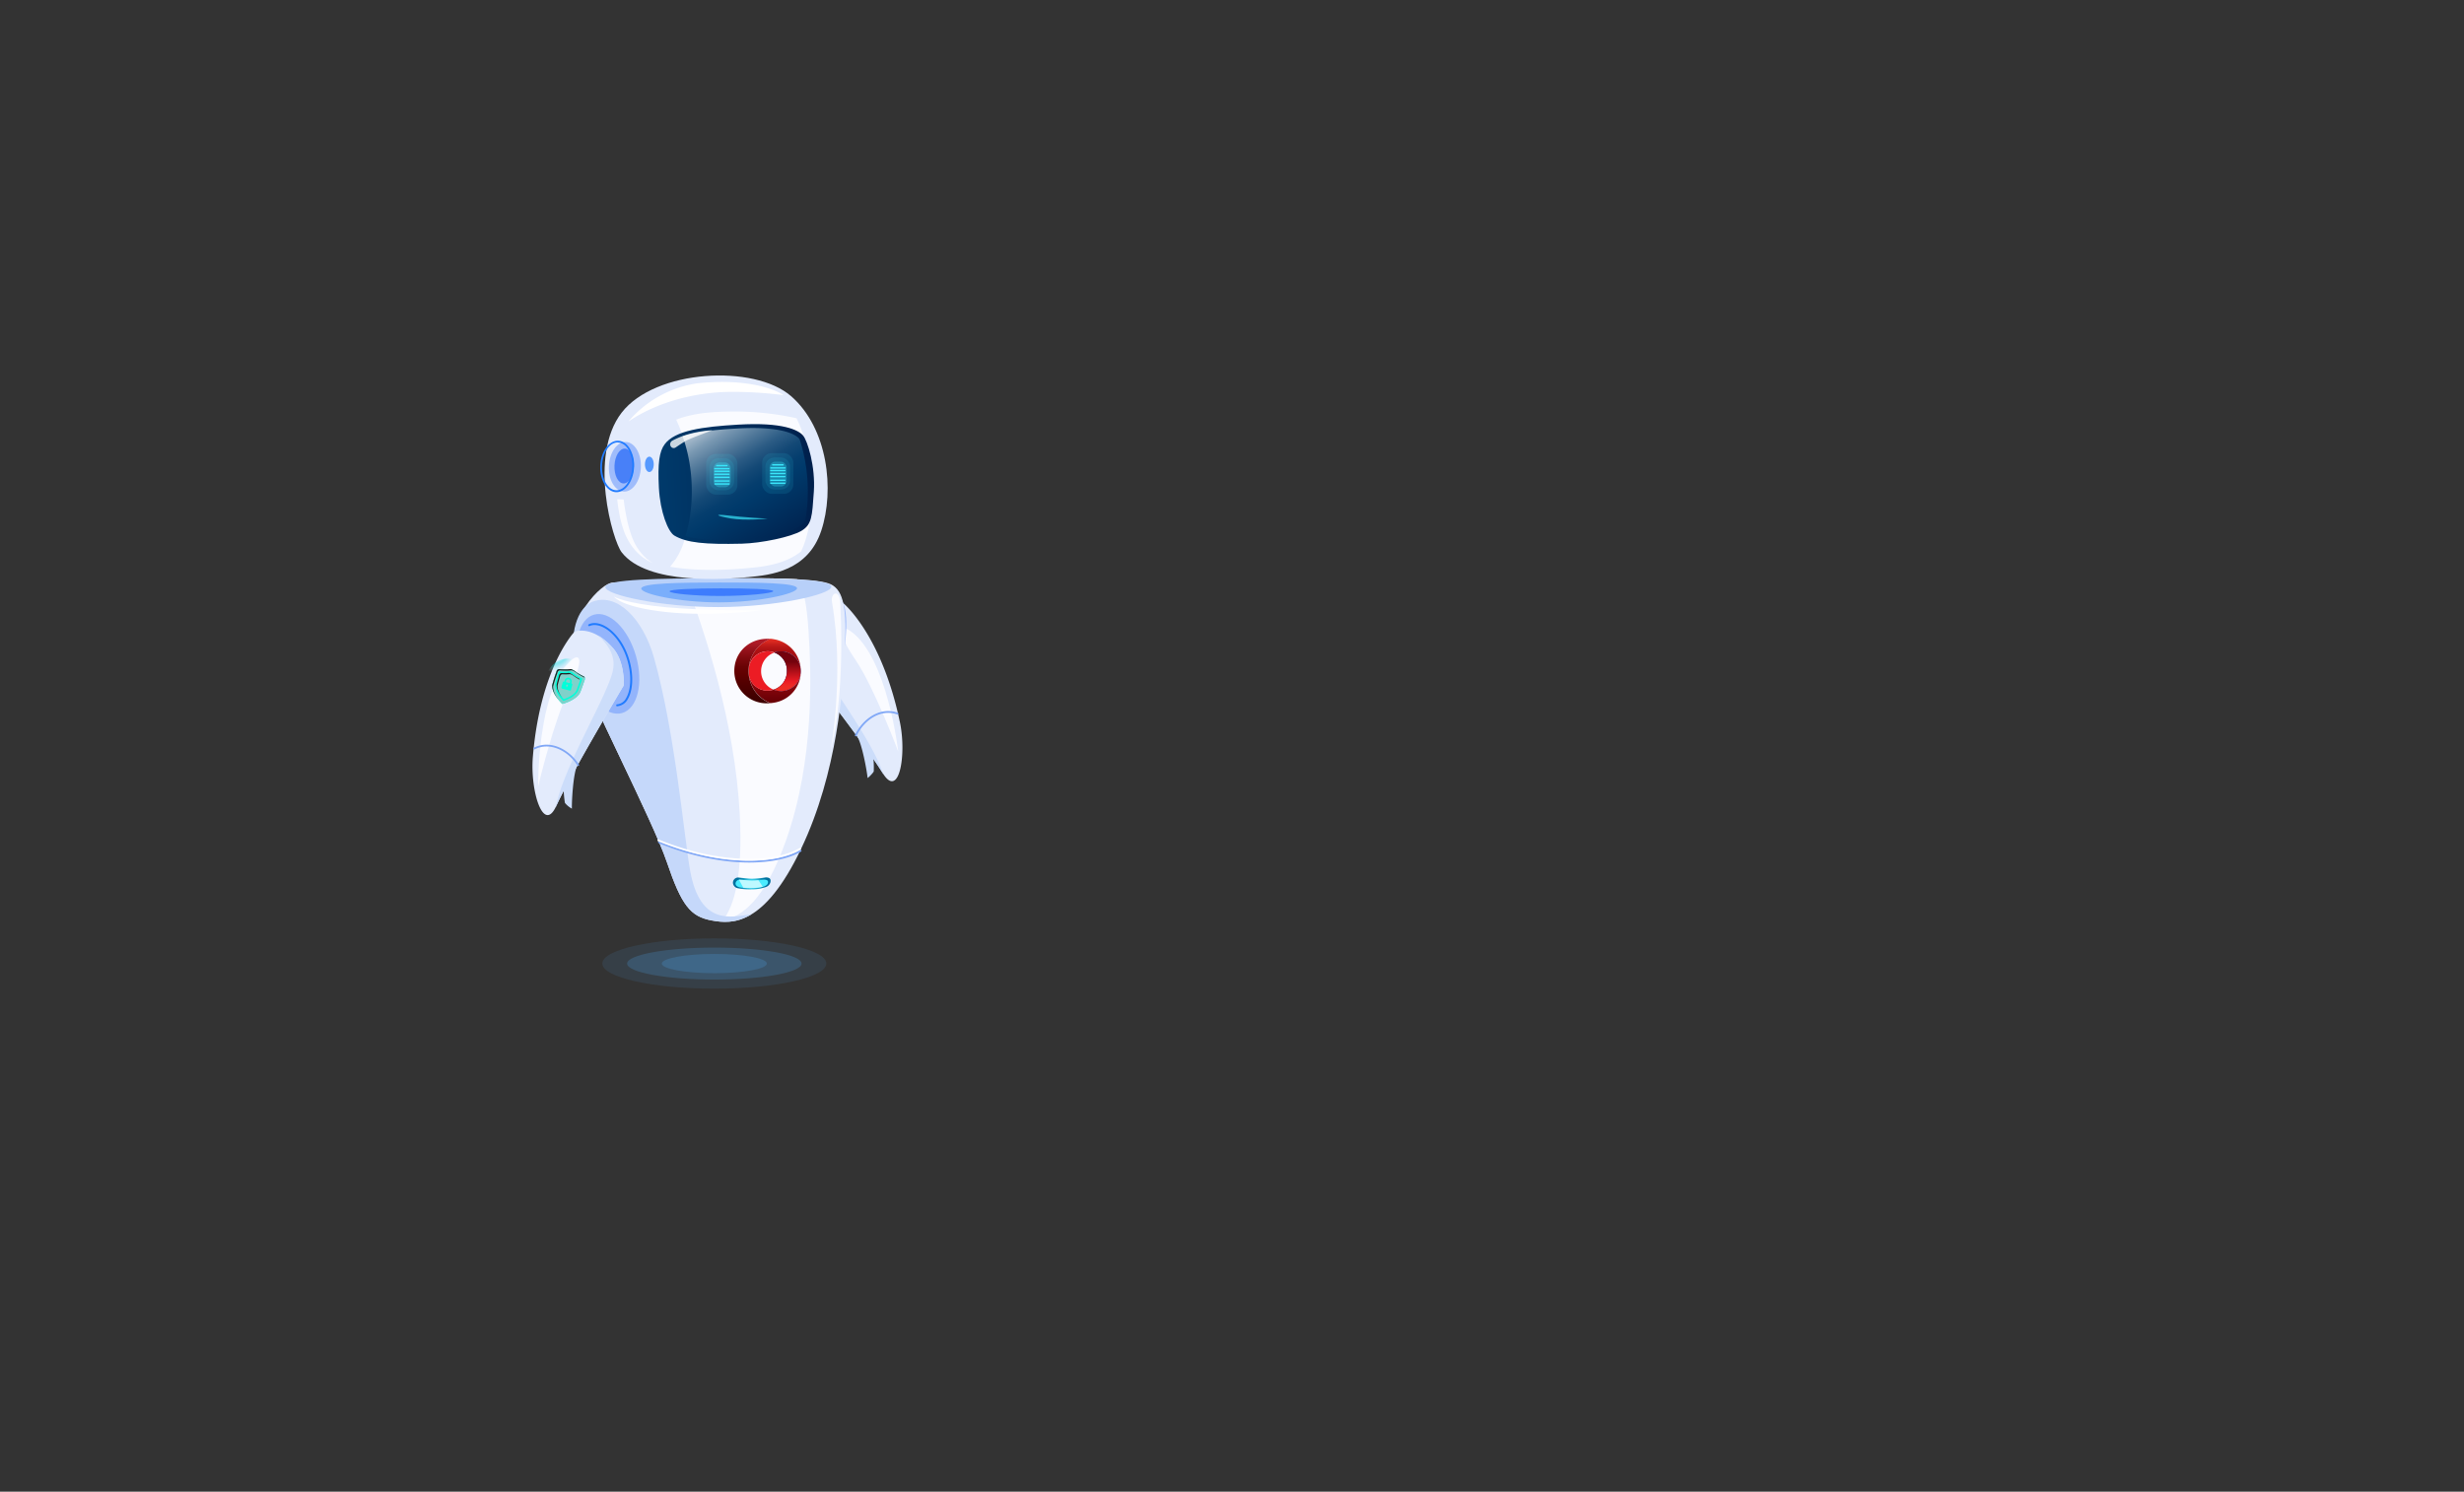 <svg xmlns="http://www.w3.org/2000/svg" xmlns:xlink="http://www.w3.org/1999/xlink" width="1024" height="620" viewBox="0 0 1024 620">
  <rect x="0" y="0" width="1024" height="620" fill="#333333" stroke="none"/>
  <defs>
    <style>
      .cls-1 {
        isolation: isolate;
      }

      .cls-2 {
        fill: none;
      }

      .cls-3, .cls-4 {
        fill: #51b2fb;
      }

      .cls-3, .cls-32 {
        opacity: 0.1;
      }

      .cls-4 {
        opacity: 0.2;
      }

      .cls-5 {
        fill: #e3ebfc;
      }

      .cls-6 {
        fill: #ccddfa;
      }

      .cls-7 {
        fill: #fafbff;
      }

      .cls-8 {
        fill: #80a7f6;
      }

      .cls-9 {
        fill: #9fbcfb;
      }

      .cls-10 {
        fill: #b8d0f9;
      }

      .cls-11, .cls-29, .cls-31 {
        fill: #207bff;
      }

      .cls-11, .cls-37 {
        opacity: 0.4;
      }

      .cls-12 {
        fill: #004bff;
        opacity: 0.5;
        mix-blend-mode: multiply;
      }

      .cls-13 {
        fill: #c5d8fa;
      }

      .cls-14 {
        fill: url(#_ÂÁ_Ï_ÌÌ_È_ËÂÌÚ_30);
      }

      .cls-15 {
        fill: #4aebff;
      }

      .cls-16, .cls-30 {
        fill: #fff;
      }

      .cls-17 {
        fill: #bef9ff;
      }

      .cls-18 {
        fill: url(#linear-gradient);
      }

      .cls-19 {
        fill: #ec1c24;
      }

      .cls-20 {
        fill: url(#linear-gradient-2);
      }

      .cls-21 {
        fill: url(#linear-gradient-3);
      }

      .cls-22 {
        fill: url(#linear-gradient-4);
      }

      .cls-23 {
        fill: url(#linear-gradient-5);
      }

      .cls-24 {
        fill: url(#linear-gradient-6);
      }

      .cls-25 {
        fill: url(#linear-gradient-7);
      }

      .cls-26 {
        fill: url(#_ÂÁ_Ï_ÌÌ_È_ËÂÌÚ_14);
      }

      .cls-27 {
        fill: url(#_ÂÁ_Ï_ÌÌ_È_ËÂÌÚ_18);
      }

      .cls-28 {
        fill: #4880f8;
      }

      .cls-30 {
        opacity: 0.8;
      }

      .cls-31 {
        opacity: 0.72;
      }

      .cls-32, .cls-33, .cls-34, .cls-35 {
        fill: #3ae6fb;
      }

      .cls-33 {
        opacity: 0.3;
      }

      .cls-35 {
        opacity: 0.7;
      }

      .cls-36 {
        fill: #93b4fb;
      }

      .cls-37 {
        mix-blend-mode: lighten;
        fill: url(#radial-gradient);
      }

      .cls-38 {
        fill: #00ffda;
      }

      .cls-39 {
        fill: #7fd1ca;
      }

      .cls-40 {
        fill: #1e1e1e;
      }
    </style>
    <radialGradient id="_ÂÁ_Ï_ÌÌ_È_ËÂÌÚ_30" data-name="¡ÂÁ˚ÏˇÌÌ˚È „‡‰ËÂÌÚ 30" cx="6122.22" cy="367.66" r="5.8" gradientTransform="translate(-5809.3)" gradientUnits="userSpaceOnUse">
      <stop offset="0" stop-color="#4aebff"/>
      <stop offset="1" stop-color="#00709e"/>
    </radialGradient>
    <linearGradient id="linear-gradient" x1="277.25" y1="266.3" x2="277.25" y2="298.3" gradientTransform="translate(45.19)" gradientUnits="userSpaceOnUse">
      <stop offset="0.02" stop-color="#dd2a21"/>
      <stop offset="0.06" stop-color="#c8201b"/>
      <stop offset="0.1" stop-color="#b71717"/>
      <stop offset="0.15" stop-color="#ac1113"/>
      <stop offset="0.22" stop-color="#a50e12"/>
      <stop offset="0.43" stop-color="#a30d11"/>
      <stop offset="0.79" stop-color="#6b0006"/>
    </linearGradient>
    <linearGradient id="linear-gradient-2" x1="267.96" y1="267.73" x2="267.96" y2="290.7" gradientTransform="translate(45.19)" gradientUnits="userSpaceOnUse">
      <stop offset="0" stop-color="#ad1a27"/>
      <stop offset="0.08" stop-color="#9e151f"/>
      <stop offset="0.28" stop-color="#7d090e"/>
      <stop offset="0.44" stop-color="#680304"/>
      <stop offset="0.56" stop-color="#610000"/>
      <stop offset="0.73" stop-color="#520000"/>
      <stop offset="1" stop-color="#3f0000"/>
    </linearGradient>
    <linearGradient id="linear-gradient-3" x1="667.47" y1="279.55" x2="682.66" y2="279.55" gradientTransform="matrix(-1, 0, 0, 1, 1015.73, 0)" gradientUnits="userSpaceOnUse">
      <stop offset="0" stop-color="#be1349"/>
      <stop offset="0.24" stop-color="#be124e"/>
      <stop offset="0.25" stop-color="#be124e"/>
      <stop offset="1" stop-color="#7a0025"/>
    </linearGradient>
    <linearGradient id="linear-gradient-4" x1="662.85" y1="287.19" x2="682.72" y2="287.19" gradientTransform="matrix(-1, 0, 0, 1, 1015.73, 0)" gradientUnits="userSpaceOnUse">
      <stop offset="0" stop-color="#282881"/>
      <stop offset="0.27" stop-color="#26257d"/>
      <stop offset="0.55" stop-color="#1f1b70"/>
      <stop offset="0.84" stop-color="#150c5b"/>
      <stop offset="1" stop-color="#0d004c"/>
    </linearGradient>
    <linearGradient id="linear-gradient-5" x1="667.55" y1="287.19" x2="682.65" y2="287.19" xlink:href="#linear-gradient-3"/>
    <linearGradient id="linear-gradient-6" x1="670.61" y1="279.49" x2="689.59" y2="279.49" xlink:href="#linear-gradient-4"/>
    <linearGradient id="linear-gradient-7" x1="282.45" y1="286.43" x2="282.45" y2="275.56" gradientTransform="translate(45.19)" gradientUnits="userSpaceOnUse">
      <stop offset="0" stop-color="#ed2d24"/>
      <stop offset="0.12" stop-color="#ed2824"/>
      <stop offset="0.25" stop-color="#ec1c24"/>
      <stop offset="1" stop-color="#74020d"/>
    </linearGradient>
    <linearGradient id="_ÂÁ_Ï_ÌÌ_È_ËÂÌÚ_14" data-name="¡ÂÁ˚ÏˇÌÌ˚È „‡‰ËÂÌÚ 14" x1="6041.94" y1="494.56" x2="6106.51" y2="494.56" gradientTransform="translate(-5784.65 13.43) rotate(-2.88)" gradientUnits="userSpaceOnUse">
      <stop offset="0" stop-color="#003a6b"/>
      <stop offset="1" stop-color="#00204c"/>
    </linearGradient>
    <linearGradient id="_ÂÁ_Ï_ÌÌ_È_ËÂÌÚ_18" data-name="¡ÂÁ˚ÏˇÌÌ˚È „‡‰ËÂÌÚ 18" x1="6101.54" y1="174.87" x2="6134.26" y2="229.99" gradientTransform="translate(-5809.3)" gradientUnits="userSpaceOnUse">
      <stop offset="0" stop-color="#cbd7e1"/>
      <stop offset="0.05" stop-color="#aec0d0"/>
      <stop offset="0.15" stop-color="#7998b2"/>
      <stop offset="0.26" stop-color="#4e7698"/>
      <stop offset="0.35" stop-color="#2c5c85"/>
      <stop offset="0.44" stop-color="#144976"/>
      <stop offset="0.53" stop-color="#053e6e"/>
      <stop offset="0.6" stop-color="#003a6b"/>
      <stop offset="1" stop-color="#00204c"/>
    </linearGradient>
    <radialGradient id="radial-gradient" cx="5257.23" cy="452.51" r="12.29" gradientTransform="matrix(0.74, 0.02, -0.03, 0.82, -3645.94, -206.49)" gradientUnits="userSpaceOnUse">
      <stop offset="0" stop-color="#00ddde" stop-opacity="0.52"/>
      <stop offset="0.09" stop-color="#2de6e7" stop-opacity="0.65"/>
      <stop offset="0.2" stop-color="#63f1f1" stop-opacity="0.8"/>
      <stop offset="0.3" stop-color="#8af8f9" stop-opacity="0.91"/>
      <stop offset="0.38" stop-color="#a2fdfd" stop-opacity="0.98"/>
      <stop offset="0.43" stop-color="#abffff"/>
      <stop offset="0.46" stop-color="#9ffcfd"/>
      <stop offset="0.51" stop-color="#7ff6f6"/>
      <stop offset="0.58" stop-color="#4aebeb"/>
      <stop offset="0.66" stop-color="#03dcdd"/>
      <stop offset="0.66" stop-color="#00dbdc"/>
      <stop offset="0.69" stop-color="#08dcdd" stop-opacity="0.97"/>
      <stop offset="0.74" stop-color="#1fdfe0" stop-opacity="0.88"/>
      <stop offset="0.8" stop-color="#44e5e5" stop-opacity="0.73"/>
      <stop offset="0.87" stop-color="#78eced" stop-opacity="0.53"/>
      <stop offset="0.94" stop-color="#baf5f6" stop-opacity="0.27"/>
      <stop offset="1" stop-color="#fff" stop-opacity="0"/>
    </radialGradient>
  </defs>
  <title>robot</title>
  <g class="cls-1">
    <g id="robot">
      <g id="fondo">
        <rect class="cls-2" width="1024" height="620"/>
      </g>
      <g id="sombra">
        <ellipse class="cls-3" cx="296.86" cy="400.47" rx="46.54" ry="10.45"/>
        <path class="cls-4" d="M333.61,401c0,3.67-16.23,6.65-36.25,6.65s-36.25-3-36.25-6.65,16.23-6.64,36.25-6.64S333.61,397.3,333.61,401Z" transform="translate(-0.5 -0.5)"/>
        <path class="cls-4" d="M319.19,401c0,2.21-9.77,4-21.83,4s-21.83-1.8-21.83-4,9.78-4,21.83-4S319.19,398.76,319.19,401Z" transform="translate(-0.5 -0.5)"/>
      </g>
      <g id="brazoIzquierdo">
        <g>
          <path class="cls-5" d="M374.47,300.56c-6.8-32.34-20-46.12-23.09-49a2.67,2.67,0,0,0-1.65-.72c-2.3-.14-8.23.45-14.05,9-4,5.94-2.63,15.54-2.26,16,3.78,4.84,27.52,35.37,33.82,45.82C374.1,333.09,377.38,314.37,374.47,300.56Z" transform="translate(-0.5 -0.5)"/>
          <path class="cls-6" d="M335.64,259.94a26.78,26.78,0,0,1,5.53-6.14c-.63.76-1.26,1.59-1.89,2.52-5.07,7.5-2.63,12.57-.85,16.05,6.38,12.43,24.52,35.49,29.18,50l-.4-.64c-6.31-10.45-30-41-33.83-45.82C333,275.47,331.62,265.88,335.64,259.94Z" transform="translate(-0.5 -0.5)"/>
          <path class="cls-7" d="M354.15,262.94c15.21,10.95,19.64,49.91,19.64,49.91s-10.06-26.82-17.71-38S349,259.2,354.15,262.94Z" transform="translate(-0.5 -0.5)"/>
          <path class="cls-6" d="M363.45,315.46a40.89,40.89,0,0,1,.17,5.63c-.06.51-2.55,3-2.57,2.73-.19-2.34-2.3-14.57-4.56-17.67C355.69,305.05,363.36,313.2,363.45,315.46Z" transform="translate(-0.5 -0.5)"/>
          <path class="cls-8" d="M356.22,306.54a.39.39,0,0,0,.3-.22c2.85-6.19,9.73-11.4,16.85-8.87a.37.37,0,1,0,.25-.7c-7.54-2.69-14.79,2.76-17.79,9.26a.38.38,0,0,0,.19.5A.34.34,0,0,0,356.22,306.54Z" transform="translate(-0.5 -0.5)"/>
        </g>
        <path class="cls-9" d="M351.92,265.94c-.88,10.1-5.11,18-9.45,17.6s-7.15-8.86-6.27-19,5.09-17.82,9.44-17.6C351.93,247.32,352.79,255.85,351.92,265.94Z" transform="translate(-0.5 -0.5)"/>
      </g>
      <g id="cuerpo">
        <path class="cls-5" d="M255.28,242.64c-4.51-.29-20.4,15.65-15.62,31.12s31.87,67.08,38,85.15,9.81,22.53,18.53,24.17,21.91,2.23,37.18-29.67S351,285.68,351.7,268.65s-1.09-23.78-7-25.72C330.79,238.4,255.28,242.64,255.28,242.64Z" transform="translate(-0.5 -0.5)"/>
        <path class="cls-7" d="M327.21,349.65c11.85-33.56,10.42-69.63,9.32-86.73-.73-11.36-2.07-18.06-4.69-21.66-12.62-.71-31-.4-46.67.1,8.35,22,20.69,59.14,22.75,97.37,1.37,25.5-2.15,38-7,44.34C308.85,381.48,318.4,374.63,327.21,349.65Z" transform="translate(-0.5 -0.5)"/>
        <path class="cls-10" d="M346,244.35c0,3.31-23.36,8.44-46.94,8.48s-47-5-47-8.33,23.37-3.61,46.95-3.65S346,241,346,244.35Z" transform="translate(-0.5 -0.5)"/>
        <path class="cls-11" d="M331.73,245c0,2.29-16.1,5.84-32.34,5.87S267,247.42,267,245.13s16.1-2.5,32.34-2.52S331.73,242.74,331.73,245Z" transform="translate(-0.5 -0.5)"/>
        <path class="cls-12" d="M321.85,246.21c0,.88-11.1,2-21.92,2s-21.18-1.05-21.18-1.93,10.35-1.22,21.17-1.24S321.85,245.33,321.85,246.21Z" transform="translate(-0.5 -0.5)"/>
        <path class="cls-13" d="M287.36,362.65c-2.5-13.52-6.24-57.76-15.13-89-4.46-15.65-15-26.69-25.1-23.19-7.21,2.48-10,14.9-7.47,23.27,4.79,15.47,31.87,67.08,38,85.15s9.81,22.53,18.53,24.17c4.49.84,10.17,1.4,16.7-2.61C304.05,381.86,291.51,385.05,287.36,362.65Z" transform="translate(-0.5 -0.5)"/>
        <path class="cls-14" d="M318.57,369.24a15.91,15.91,0,0,1-5.37.88,24.82,24.82,0,0,1-6-.43,2.43,2.43,0,0,1-2.1-2.24h0a2.18,2.18,0,0,1,2.1-2.23s4.63.52,5.75.51a41.8,41.8,0,0,0,5.84-.55c1.16,0,2.24.34,1.89,2A2.89,2.89,0,0,1,318.57,369.24Z" transform="translate(-0.5 -0.5)"/>
        <path class="cls-15" d="M317.83,369a16.31,16.31,0,0,1-4.64.63,26,26,0,0,1-5.2-.31c-1-.2-1.82-.72-1.81-1.6h0a1.71,1.71,0,0,1,1.81-1.58s4,.36,5,.36a43.29,43.29,0,0,0,5-.39c1,0,1.94.24,1.64,1.42C319.51,368.07,319,368.62,317.83,369Z" transform="translate(-0.5 -0.5)"/>
        <path class="cls-8" d="M311.9,359c-10.62,0-23.65-2.3-37.7-8.08a.37.37,0,0,1-.2-.49.39.39,0,0,1,.49-.21c26.18,10.76,48.7,9.4,58.55,3.58a.37.37,0,0,1,.38.64C328.74,357.25,321.25,359,311.9,359Z" transform="translate(-0.5 -0.5)"/>
        <path class="cls-16" d="M311.62,358.2c-10.62,0-23.64-2.31-37.69-8.08a.38.38,0,0,1-.21-.49.39.39,0,0,1,.49-.21c26.18,10.76,48.7,9.4,58.55,3.58a.37.37,0,1,1,.38.64C328.46,356.41,321,358.2,311.62,358.2Z" transform="translate(-0.5 -0.5)"/>
        <path class="cls-7" d="M349.72,251.36c2,40.91-3.89,60.27-3.89,60.27s5.64-30.91.44-60.78C345.55,246.75,349.41,245,349.72,251.36Z" transform="translate(-0.5 -0.5)"/>
        <path class="cls-16" d="M255.67,248.51s4.65,2.8,21.67,4.38,39.42,1.28,39.42,1.28-20.64,2.73-39.5.7S255.67,248.51,255.67,248.51Z" transform="translate(-0.5 -0.5)"/>
        <path class="cls-17" d="M315.69,366.35c-.83.07-1.78.13-2.72.14s-5-.36-5-.36a2.43,2.43,0,0,0-.38,0l1.84,3.35a37.19,37.19,0,0,0,3.74.11,16.82,16.82,0,0,0,4.32-.55Z" transform="translate(-0.5 -0.5)"/>
        <g>
          <path class="cls-18" d="M311.6,279.39a14.44,14.44,0,0,1,9-13.38c.55,0,1.08.11,1.61.2a13.31,13.31,0,0,1,11.06,12.67c0,.15,0,.29,0,.44v.15h0a8.25,8.25,0,0,0-10.94-7.78c.82-.29.79-.29,0,0a7.91,7.91,0,0,0-10.65,7.67v.08a7.77,7.77,0,0,0,7.79,8.09,8.1,8.1,0,0,0,2.54-.41,8.24,8.24,0,0,0,11.3-7.52,13.18,13.18,0,0,1-11,12.94,15.6,15.6,0,0,1-1.69.21A14.44,14.44,0,0,1,311.6,279.39Z" transform="translate(-0.5 -0.5)"/>
          <path class="cls-19" d="M316.8,279.49a8.26,8.26,0,0,0,5.19,7.66,8.1,8.1,0,0,1-2.54.41,7.77,7.77,0,0,1-7.79-8.09v-.08a7.91,7.91,0,0,1,10.65-7.67c.83-.31.86-.31,0,0A8.25,8.25,0,0,0,316.8,279.49Z" transform="translate(-0.5 -0.5)"/>
          <path class="cls-20" d="M319.45,266c.39,0,.78,0,1.16.05a14.44,14.44,0,0,0,0,26.77c-.36,0-.72,0-1.1,0a13.43,13.43,0,0,1-13.84-13.43v-.07C305.68,271.93,311.44,266,319.45,266Z" transform="translate(-0.5 -0.5)"/>
          <path class="cls-21" d="M333.29,279.49v0Z" transform="translate(-0.5 -0.5)"/>
          <path class="cls-22" d="M322.22,287.07Z" transform="translate(-0.5 -0.5)"/>
          <path class="cls-23" d="M322.22,287.07Z" transform="translate(-0.5 -0.5)"/>
          <path class="cls-24" d="M325.05,287.74a8.21,8.21,0,0,1-3.06-.59l.23-.08h0a8,8,0,0,0,5.3-7.68v-.07a7.89,7.89,0,0,0-5.21-7.6l0,0a8.25,8.25,0,0,1,10.94,7.78v.15A8.25,8.25,0,0,1,325.05,287.74Z" transform="translate(-0.5 -0.5)"/>
          <path class="cls-25" d="M325.05,287.74a8.21,8.21,0,0,1-3.06-.59l.23-.08h0a8,8,0,0,0,5.3-7.68v-.07a7.89,7.89,0,0,0-5.21-7.6l0,0a8.25,8.25,0,0,1,10.94,7.78v.15A8.25,8.25,0,0,1,325.05,287.74Z" transform="translate(-0.5 -0.5)"/>
        </g>
      </g>
      <g id="cabeza">
        <g>
          <path class="cls-5" d="M258.86,230.06c10.72,13.82,43.57,11.18,52.72,10.31s24.65-2.47,30.23-19.31,2.79-42.55-12.56-55.91S272.81,154,258.86,172,255.13,225.27,258.86,230.06Z" transform="translate(-0.5 -0.5)"/>
          <path class="cls-16" d="M261.69,175.65c.61-.21,13.29-10.07,36.26-12,7.9-.68,20.22,0,28.13,1.09-.78-.83-12.14-7.39-35.57-4.95A46.22,46.22,0,0,0,261.69,175.65Z" transform="translate(-0.5 -0.5)"/>
          <path class="cls-7" d="M303.44,171.57c-7.39.12-14.8.65-21.77,3.29l-.16.07c7.24,15.32,7.83,35.28,3.59,49.55A30,30,0,0,1,279,236.05c12.77,2.25,27.07,1.08,32.63.55,6.05-.57,14.88-1.47,21.78-6.89a35,35,0,0,0,2-5.23c4.29-14.46,3.63-34.75-3.88-50.15A119.46,119.46,0,0,0,303.44,171.57Z" transform="translate(-0.5 -0.5)"/>
          <path class="cls-26" d="M276.71,185.18c4.26-5.8,15.88-7.31,30.43-8.18,18.78-1.12,25.13,2.28,27.05,4.45s5.25,13,4.53,23.43-.83,13.64-5.14,16.24-16.77,5.16-24.82,5.36c-15.24.37-22.93-.37-28-3.37-2.6-1.53-5.92-9.77-6.44-19.94S274.5,188.18,276.71,185.18Z" transform="translate(-0.5 -0.5)"/>
          <path class="cls-27" d="M306.61,178.62c-9,.52-16.89,1.3-22.42,3.25,4.84,13.42,4.87,29.34,1.28,41.12l-.13.39c4.83,1.4,11.74,1.74,22.83,1.47,7.72-.18,19.67-2.57,23.81-5a7.36,7.36,0,0,0,3.24-3.38,70.18,70.18,0,0,0-2.39-33.35l-.26-.35C330.73,180.75,324.63,177.57,306.61,178.62Z" transform="translate(-0.5 -0.5)"/>
          <path class="cls-9" d="M266.84,194.81c-.26,5.69-3.44,10.18-7.11,10s-6.44-4.91-6.18-10.6,3.43-10.18,7.1-10S267.09,189.12,266.84,194.81Z" transform="translate(-0.5 -0.5)"/>
          <path class="cls-28" d="M263.93,194.38c-.18,4-2.13,7.16-4.35,7.06S255.7,198,255.87,194s2.13-7.15,4.35-7.05S264.11,190.39,263.93,194.38Z" transform="translate(-0.5 -0.5)"/>
          <path class="cls-29" d="M264,194.68h0a14,14,0,0,0-1.67-7.58c-1.24-2.12-3-3.33-4.88-3.41-3.86-.17-7.23,4.48-7.49,10.37s2.67,10.82,6.54,11h.21C260.48,205.06,263.73,200.47,264,194.68Zm-6.58-10.24c1.64.07,3.15,1.15,4.26,3a13.25,13.25,0,0,1,1.57,7.17c-.25,5.48-3.26,9.79-6.71,9.65s-6.07-4.73-5.83-10.21,3.15-9.66,6.53-9.66Z" transform="translate(-0.5 -0.5)"/>
          <path class="cls-7" d="M257,208l2.69.09s1.15,11.19,4.37,17.76,7.81,8.68,7.81,8.68-6.9-2.24-11-10.76C257.81,217.65,257,208,257,208Z" transform="translate(-0.5 -0.5)"/>
          <path class="cls-30" d="M279.24,186v0a1.42,1.42,0,0,0,2.05.48c1.31-.89,3.31-2.23,4.46-2.86,1.81-1,10.78-4.29,10.78-4.29s-9,.18-16.62,4.33A1.69,1.69,0,0,0,279.24,186Z" transform="translate(-0.5 -0.5)"/>
        </g>
        <path class="cls-31" d="M272.19,193.5c0,1.77-.82,3.2-1.83,3.2s-1.83-1.43-1.83-3.2.82-3.2,1.83-3.2S272.19,191.73,272.19,193.5Z" transform="translate(-0.5 -0.5)"/>
      </g>
      <g id="ojos">
        <g>
          <rect class="cls-32" x="293.49" y="188.66" width="12.95" height="16.92" rx="3.93"/>
          <rect class="cls-32" x="294.84" y="190.48" width="10.24" height="13.28" rx="3.68"/>
          <rect class="cls-33" x="296.57" y="192.18" width="7.1" height="10.34" rx="2.44"/>
          <path class="cls-34" d="M303.41,196.67h-5.83a.29.29,0,0,1,0-.57h5.83a.29.29,0,1,1,0,.57Z" transform="translate(-0.5 -0.5)"/>
          <path class="cls-34" d="M303.41,197.9h-5.83a.28.28,0,0,1-.28-.28.27.27,0,0,1,.28-.28h5.83a.28.28,0,0,1,.29.28A.29.29,0,0,1,303.41,197.9Z" transform="translate(-0.5 -0.5)"/>
          <path class="cls-34" d="M303.41,199.18h-5.83a.29.29,0,0,1,0-.57h5.83a.29.29,0,1,1,0,.57Z" transform="translate(-0.5 -0.5)"/>
          <path class="cls-34" d="M302.67,194.31h-4.35a.29.29,0,0,1,0-.57h4.35a.29.29,0,0,1,0,.57Z" transform="translate(-0.5 -0.5)"/>
          <path class="cls-34" d="M303.41,195.58h-5.83a.27.27,0,0,1-.28-.28.28.28,0,0,1,.28-.28h5.83a.29.29,0,0,1,.29.28A.28.28,0,0,1,303.41,195.58Z" transform="translate(-0.5 -0.5)"/>
          <path class="cls-34" d="M303.41,200.7h-5.83a.29.29,0,0,1,0-.57h5.83a.29.29,0,1,1,0,.57Z" transform="translate(-0.5 -0.5)"/>
          <path class="cls-34" d="M303.41,201.93h-5.83a.29.29,0,0,1,0-.57h5.83a.29.29,0,1,1,0,.57Z" transform="translate(-0.5 -0.5)"/>
        </g>
        <g>
          <rect class="cls-32" x="316.75" y="188.35" width="12.95" height="16.92" rx="3.93"/>
          <rect class="cls-32" x="318.1" y="190.17" width="10.24" height="13.28" rx="3.68"/>
          <rect class="cls-33" x="319.83" y="191.88" width="7.1" height="10.34" rx="2.44"/>
          <path class="cls-34" d="M326.67,196.36h-5.83a.28.28,0,0,1,0-.56h5.83a.28.28,0,1,1,0,.56Z" transform="translate(-0.5 -0.5)"/>
          <path class="cls-34" d="M326.67,197.59h-5.83a.27.27,0,0,1-.28-.28.28.28,0,0,1,.28-.28h5.83a.29.29,0,0,1,.29.28A.28.28,0,0,1,326.67,197.59Z" transform="translate(-0.5 -0.5)"/>
          <path class="cls-34" d="M326.67,198.87h-5.83a.28.28,0,0,1,0-.56h5.83a.28.28,0,1,1,0,.56Z" transform="translate(-0.5 -0.5)"/>
          <path class="cls-34" d="M325.93,194h-4.35a.29.29,0,0,1,0-.57h4.35a.29.29,0,0,1,0,.57Z" transform="translate(-0.5 -0.5)"/>
          <path class="cls-34" d="M326.67,195.28h-5.83a.29.29,0,0,1,0-.57h5.83a.29.29,0,1,1,0,.57Z" transform="translate(-0.5 -0.5)"/>
          <path class="cls-34" d="M326.67,200.39h-5.83a.28.28,0,0,1-.28-.28.27.27,0,0,1,.28-.28h5.83a.28.28,0,0,1,.29.28A.29.29,0,0,1,326.67,200.39Z" transform="translate(-0.5 -0.5)"/>
          <path class="cls-34" d="M326.67,201.62h-5.83a.27.27,0,0,1-.28-.28.28.28,0,0,1,.28-.28h5.83a.29.29,0,0,1,.29.28A.28.28,0,0,1,326.67,201.62Z" transform="translate(-0.5 -0.5)"/>
        </g>
      </g>
      <path id="boca" class="cls-35" d="M303.16,214.76c5.85.74,16.33,1.32,16.33,1.32s-9.27.94-15.32-.1S296.87,214,303.16,214.76Z" transform="translate(-0.5 -0.5)"/>
      <g id="brazoDerecho">
        <path class="cls-36" d="M264.79,273.1c3.24,11.28.67,21.92-5.73,23.76s-14.23-5.82-17.47-17.1-.67-21.93,5.73-23.77S261.55,261.81,264.79,273.1Z" transform="translate(-0.5 -0.5)"/>
        <path class="cls-29" d="M257,294.08a.42.42,0,0,1-.42-.39.4.4,0,0,1,.38-.43,4.68,4.68,0,0,0,3.76-2.63c2.67-4.58,2.15-13.21-1.19-20.09-4-8.22-10.38-11.5-14-9.82a.41.41,0,0,1-.54-.2.4.4,0,0,1,.19-.54c4.56-2.11,11.33,2.47,15.08,10.2,3.45,7.11,4,16.07,1.17,20.86a5.51,5.51,0,0,1-4.42,3Z" transform="translate(-0.5 -0.5)"/>
        <g>
          <path class="cls-5" d="M221.94,315.2c2.69-32.93,14.05-48.27,16.76-51.5a2.73,2.73,0,0,1,1.55-.92c2.26-.43,8.22-.58,15.07,7.22,4.74,5.39,4.56,15.08,4.25,15.59-3.14,5.28-22.86,38.55-27.81,49.7C226.38,347.43,220.79,329.27,221.94,315.2Z" transform="translate(-0.5 -0.5)"/>
          <path class="cls-6" d="M255.36,270a26.86,26.86,0,0,0-6.25-5.4c.71.67,1.44,1.42,2.19,2.27,6,6.8,4.19,12.14,2.86,15.81-4.78,13.14-19.88,38.28-22.68,53.3.11-.22.22-.44.32-.69,4.95-11.15,24.67-44.42,27.81-49.7C259.92,285.11,260.1,275.42,255.36,270Z" transform="translate(-0.5 -0.5)"/>
          <path class="cls-7" d="M237.38,275.33c-13.71,12.77-13.23,52-13.23,52s6.62-27.87,12.8-39.92S242.07,271,237.38,275.33Z" transform="translate(-0.5 -0.5)"/>
          <path class="cls-6" d="M234.74,328.6a44.31,44.31,0,0,0,.53,5.61,9.58,9.58,0,0,0,2.9,2.39c-.1-2.36.46-14.75,2.31-18.11C241.13,317.3,234.54,326.35,234.74,328.6Z" transform="translate(-0.5 -0.5)"/>
          <path class="cls-8" d="M240.79,318.84a.4.4,0,0,1-.32-.17c-3.61-5.79-11.09-10.1-17.83-6.69a.38.38,0,0,1-.34-.67c7.14-3.61,15,.89,18.81,7a.38.38,0,0,1-.12.52A.46.46,0,0,1,240.79,318.84Z" transform="translate(-0.5 -0.5)"/>
        </g>
        <g>
          <path class="cls-37" d="M245.35,284.65c-.17,5.58-4.39,10-9.41,9.83s-9-4.8-8.8-10.38,4.39-10,9.41-9.83S245.52,279.07,245.35,284.65Z" transform="translate(-0.5 -0.5)"/>
          <g>
            <path class="cls-38" d="M230,285.24c-.13,1.88.93,3.84,2,5.33a18.3,18.3,0,0,0,2.19,2.52s5.81-1.48,7.41-4.81c.33-.7,1.85-5.07,1.85-5.07s.46-1-.4-1.54a26.34,26.34,0,0,1-2.94-1.66,8.92,8.92,0,0,0-2-1.27c-.56-.19-.81-.08-1.83,0a34.3,34.3,0,0,1-3.46-.09c-1,0-1.14,1.14-1.14,1.14A56.73,56.73,0,0,0,230,285.24Z" transform="translate(-0.5 -0.5)"/>
            <path class="cls-39" d="M231.74,279.79a56.73,56.73,0,0,0-1.72,5.45c-.25,3.76,4.19,7.85,4.19,7.85h0s5.8-1.48,7.4-4.82c.33-.69,1.85-5.06,1.85-5.06s.46-1.06-.4-1.54a26.34,26.34,0,0,1-2.94-1.66,7.92,7.92,0,0,0-2-1.26c-.55-.21-.8-.09-1.82,0a29.41,29.41,0,0,1-3.46-.08C231.86,278.62,231.74,279.79,231.74,279.79Zm.91-.19.86,0a10.2,10.2,0,0,0,2.66,0c1.84-.36,2.41.58,3.29,1.21a17.91,17.91,0,0,0,2.26,1.32l.74.38a.78.78,0,0,1,0,.21.15.15,0,0,0,0,.07c-.58,1.67-1.59,4.49-1.82,5a8,8,0,0,1-3.78,3.15,18.9,18.9,0,0,1-2.25.89A18.82,18.82,0,0,1,233,290a8.66,8.66,0,0,1-1.81-4.84,36.68,36.68,0,0,1,1.4-5.28Z" transform="translate(-0.5 -0.5)"/>
            <path class="cls-40" d="M230,285.24c-.15,2.18,1.29,4.48,2.52,6-1.12-1.51-2.26-3.55-2.13-5.5a56.73,56.73,0,0,1,1.72-5.45s.12-1.18,1.14-1.15a31.58,31.58,0,0,0,3.46.09c1-.08,1.27-.19,1.83,0a8.42,8.42,0,0,1,2,1.26,26.54,26.54,0,0,0,2.94,1.67l.08.05a1,1,0,0,0-.47-.56,26.34,26.34,0,0,1-2.94-1.66,8.09,8.09,0,0,0-2-1.26c-.56-.21-.81-.09-1.83,0a31.58,31.58,0,0,1-3.46-.09c-1,0-1.14,1.16-1.14,1.16A56.42,56.42,0,0,0,230,285.24Z" transform="translate(-0.5 -0.5)"/>
            <path class="cls-39" d="M235.81,285.34a.35.35,0,0,0,.08.34l-.07.28a.08.08,0,0,0,.05.09l.22.05a.07.07,0,0,0,.1-.05l.07-.27a.37.37,0,0,0,.24-.26.36.36,0,1,0-.69-.18Z" transform="translate(-0.5 -0.5)"/>
            <path class="cls-39" d="M235.81,283.47l-.14.54,1.61.42.14-.53a.83.83,0,0,0-1.61-.43Z" transform="translate(-0.5 -0.5)"/>
            <path class="cls-39" d="M232.89,281.09s-1,3.43-1,4c-.22,2.79,2.89,6,2.89,6h0s4.12-1.16,5.29-3.66c.24-.52,1.37-3.79,1.37-3.79s.33-.79-.27-1.14a18,18,0,0,1-2.07-1.2,11,11,0,0,0-1-.65,4.29,4.29,0,0,0-.58-.32h0a2.22,2.22,0,0,0-1.21-.1,17.62,17.62,0,0,1-2.43,0C233.14,280.23,232.89,281.09,232.89,281.09Zm1.48,3.05a.45.45,0,0,1,.55-.33l.12,0,.14-.53a1.48,1.48,0,1,1,2.87.75l-.14.54.11,0a.44.44,0,0,1,.32.55l-.55,2.09a.44.44,0,0,1-.55.32l-3.1-.81a.47.47,0,0,1-.32-.56Z" transform="translate(-0.5 -0.5)"/>
            <path class="cls-40" d="M231.84,285.11c-.16,2,1.41,4.23,2.29,5.33-.89-1.2-2-3.1-1.9-4.83,0-.58,1.05-4,1.05-4s.25-.86,1-.85a17.64,17.64,0,0,0,2.43,0,2.34,2.34,0,0,1,1.21.1h0a3.36,3.36,0,0,1,.59.32c.26.16.58.38.94.64a16.55,16.55,0,0,0,2,1.18.67.67,0,0,0-.34-.48,16.84,16.84,0,0,1-2.07-1.21c-.36-.26-.68-.48-.94-.64a5.72,5.72,0,0,0-.59-.32h0a2.22,2.22,0,0,0-1.21-.1,19.36,19.36,0,0,1-2.43,0c-.72,0-1,.85-1,.85S231.88,284.52,231.84,285.11Z" transform="translate(-0.5 -0.5)"/>
          </g>
        </g>
      </g>
    </g>
  </g>
</svg>
